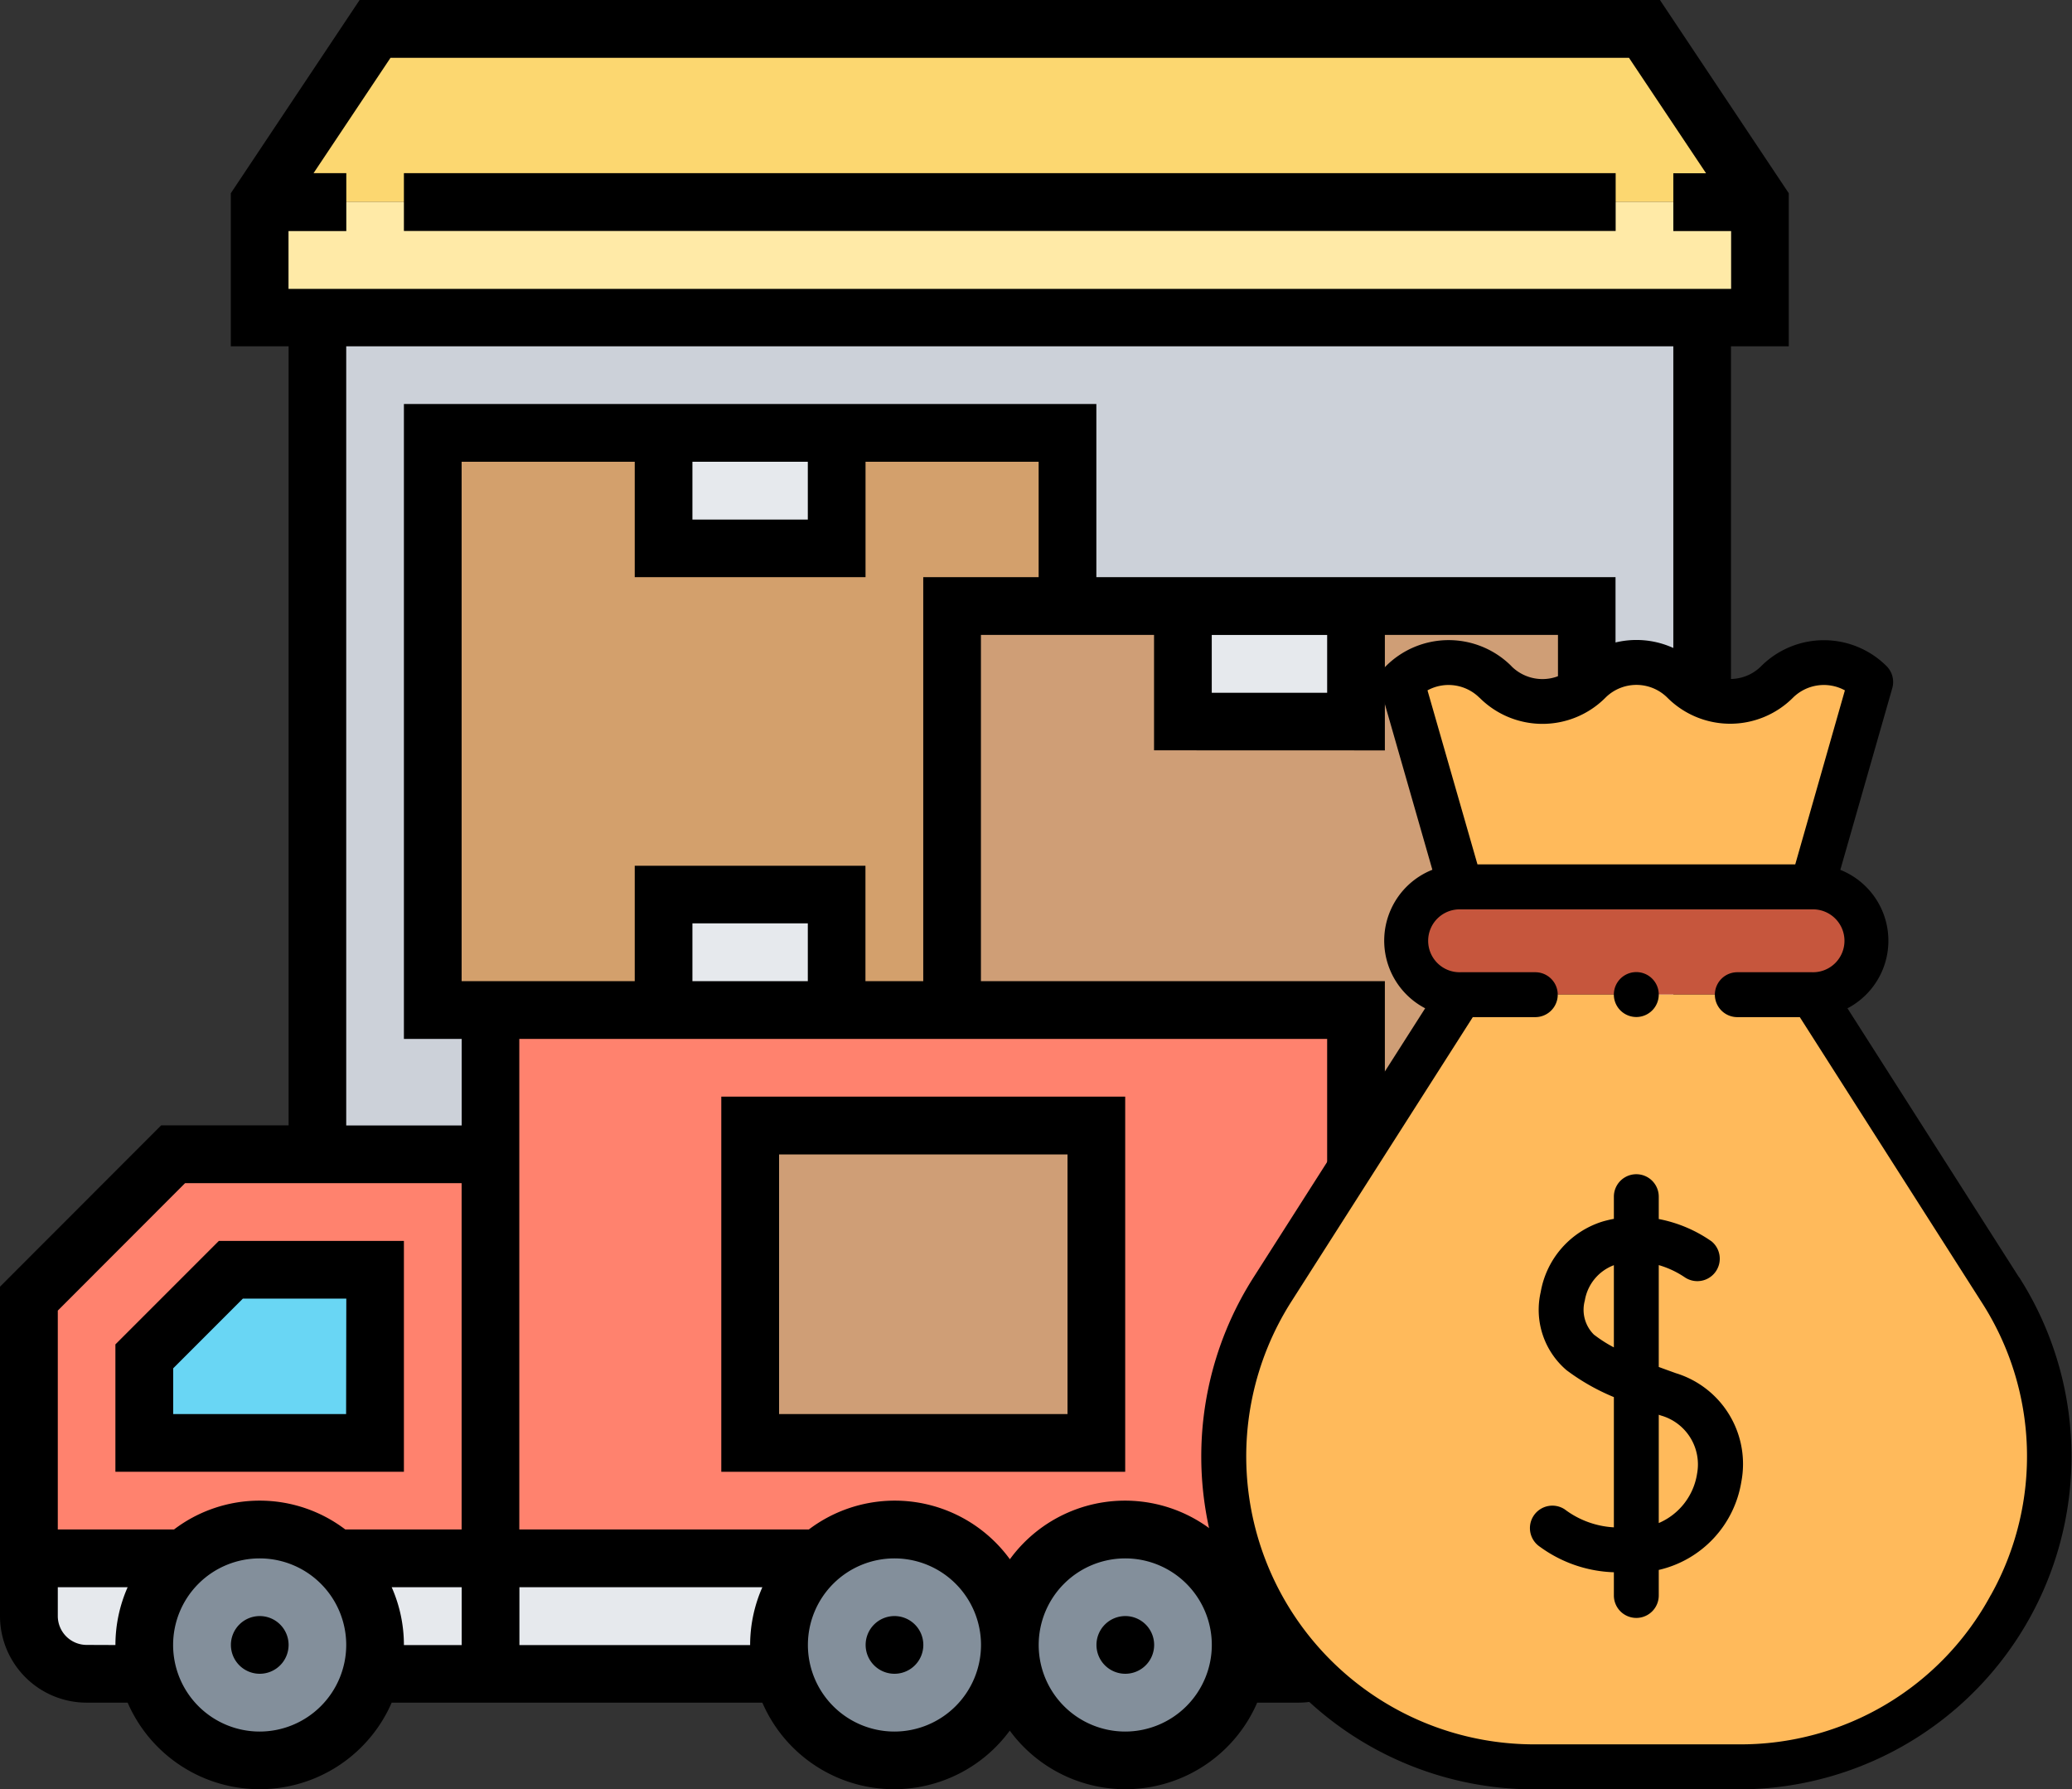 <svg id="Grupo_899797" data-name="Grupo 899797" xmlns="http://www.w3.org/2000/svg" width="75.286" height="64.995" viewBox="0 0 75.286 64.995">
  <rect x="0" y="0" width="75.286" height="64.995" fill="#333333" stroke="none"/>
  <g id="logistica-2">
    <path id="Trazado_151017" data-name="Trazado 151017" d="M122.319,8l4.193,6.29H72L76.193,8Zm0,0" transform="translate(-62.565 -6.952)" fill="#fcd770"/>
    <path id="Trazado_151018" data-name="Trazado 151018" d="M126.512,56v4.193H72V56Zm0,0" transform="translate(-62.565 -48.662)" fill="#ffeaa7"/>
    <path id="Trazado_151019" data-name="Trazado 151019" d="M138.318,88v29.352h-4.193V98.483H115.256v-6.29H92.193v20.966h2.1V118.4H88V88Zm0,0" transform="translate(-76.469 -76.469)" fill="#ccd1d9"/>
    <path id="Trazado_151020" data-name="Trazado 151020" d="M167.449,296.773v3.145H161.83a4.189,4.189,0,0,0-6.961,3.145,4.189,4.189,0,0,0-6.961-3.145H136V280h31.449Zm0,0" transform="translate(-118.179 -243.309)" fill="#ff826e"/>
    <path id="Trazado_151021" data-name="Trazado 151021" d="M16.386,333.628a4.193,4.193,0,0,0-2.768,1.048H8v-9.435L13.242,320H24.773v14.676H19.154A4.173,4.173,0,0,0,16.386,333.628Zm0,0" transform="translate(-6.952 -278.068)" fill="#ff826e"/>
    <path id="Trazado_151022" data-name="Trazado 151022" d="M143.063,120v6.29h-4.193v14.676h-4.193v-4.193h-6.29v4.193H120V120h8.386v4.193h6.29V120Zm0,0" transform="translate(-104.275 -104.275)" fill="#d3a06c"/>
    <path id="Trazado_151023" data-name="Trazado 151023" d="M184,248h6.29v4.193H184Zm0,0" transform="translate(-159.889 -215.503)" fill="#e6e9ed"/>
    <path id="Trazado_151024" data-name="Trazado 151024" d="M184,120h6.29v4.193H184Zm0,0" transform="translate(-159.889 -104.275)" fill="#e6e9ed"/>
    <path id="Trazado_151025" data-name="Trazado 151025" d="M287.063,168v18.869h-6.29a2.1,2.1,0,0,0-2.1,2.1v-6.29H264V168h8.386v4.193h6.29V168Zm0,0" transform="translate(-229.406 -145.986)" fill="#cf9e76"/>
    <path id="Trazado_151026" data-name="Trazado 151026" d="M328,168h6.29v4.193H328Zm0,0" transform="translate(-285.02 -145.986)" fill="#e6e9ed"/>
    <path id="Trazado_151027" data-name="Trazado 151027" d="M388.58,312a2.1,2.1,0,0,1,2.1,2.1V324.58a2.1,2.1,0,0,1-2.1,2.1h-2.1v-4.193h-6.29v4.193h-2.1a2.1,2.1,0,0,1-2.1-2.1V314.1a2.1,2.1,0,0,1,2.1-2.1h2.1v4.193h6.29V312Zm0,0" transform="translate(-326.73 -271.116)" fill="#cf9e76"/>
    <g id="Grupo_86193" data-name="Grupo 86193" transform="translate(1.048 40.884)">
      <path id="Trazado_151028" data-name="Trazado 151028" d="M414.29,312v4.193H408V312Zm0,0" transform="translate(-355.585 -312)" fill="#e6e9ed"/>
      <path id="Trazado_151029" data-name="Trazado 151029" d="M408,392h6.29v4.193H408Zm0,0" transform="translate(-355.585 -381.517)" fill="#e6e9ed"/>
      <path id="Trazado_151030" data-name="Trazado 151030" d="M338.74,434.1a2.1,2.1,0,0,1-2.1,2.1h-2.1l-.126-.031a4.032,4.032,0,0,0,.126-1.017A4.175,4.175,0,0,0,333.121,432h5.619Zm0,0" transform="translate(-290.518 -416.275)" fill="#e6e9ed"/>
      <path id="Trazado_151031" data-name="Trazado 151031" d="M110.648,432H93.121a4.175,4.175,0,0,1,1.426,3.145,4.092,4.092,0,0,1-.126,1.017l.126.031h14.676l.126-.031a4.033,4.033,0,0,1-.126-1.017A4.175,4.175,0,0,1,110.648,432Zm0,0" transform="translate(-81.967 -416.275)" fill="#e6e9ed"/>
      <path id="Trazado_151032" data-name="Trazado 151032" d="M10.1,436.193A2.1,2.1,0,0,1,8,434.1V432h5.619a4.175,4.175,0,0,0-1.426,3.145,4.033,4.033,0,0,0,.126,1.017l-.126.031Zm0,0" transform="translate(-8 -416.275)" fill="#e6e9ed"/>
    </g>
    <path id="Trazado_151033" data-name="Trazado 151033" d="M40.126,429.21A4.033,4.033,0,0,1,40,428.193a4.193,4.193,0,0,1,8.386,0,4.092,4.092,0,0,1-.126,1.017,4.192,4.192,0,0,1-8.135,0Zm0,0" transform="translate(-34.758 -368.44)" fill="#838f9b"/>
    <path id="Trazado_151034" data-name="Trazado 151034" d="M220.193,424a4.193,4.193,0,1,1-4.067,5.21,4.033,4.033,0,0,1-.126-1.017A4.2,4.2,0,0,1,220.193,424Zm0,0" transform="translate(-187.696 -368.44)" fill="#838f9b"/>
    <path id="Trazado_151035" data-name="Trazado 151035" d="M286.961,425.048a4.175,4.175,0,0,1,1.426,3.145,4.034,4.034,0,0,1-.126,1.017,4.2,4.2,0,1,1-1.3-4.162Zm0,0" transform="translate(-243.309 -368.44)" fill="#838f9b"/>
    <path id="Trazado_151036" data-name="Trazado 151036" d="M208,312h12.58v11.531H208Zm0,0" transform="translate(-180.744 -271.116)" fill="#cf9e76"/>
    <path id="Trazado_151037" data-name="Trazado 151037" d="M48.386,352v6.29H40v-3.145L43.145,352Zm0,0" transform="translate(-34.758 -305.875)" fill="#69d6f4"/>
    <path id="Trazado_151038" data-name="Trazado 151038" d="M66.1,449.048A1.048,1.048,0,1,1,65.048,448,1.048,1.048,0,0,1,66.1,449.048Zm0,0" transform="translate(-55.614 -389.295)"/>
    <path id="Trazado_151039" data-name="Trazado 151039" d="M306.1,449.048A1.048,1.048,0,1,1,305.048,448,1.048,1.048,0,0,1,306.1,449.048Zm0,0" transform="translate(-264.164 -389.295)"/>
    <path id="Trazado_151040" data-name="Trazado 151040" d="M242.1,449.048A1.048,1.048,0,1,1,241.048,448,1.048,1.048,0,0,1,242.1,449.048Zm0,0" transform="translate(-208.551 -389.295)"/>
    <path id="Trazado_151041" data-name="Trazado 151041" d="M42.483,344H35.759L32,347.759v4.627H42.483Zm-2.1,6.29H34.1v-1.662l2.531-2.531h3.759Zm0,0" transform="translate(-27.807 -298.923)"/>
    <path id="Trazado_151042" data-name="Trazado 151042" d="M64.995,12.58V7.02L60.314,0H13.067L8.386,7.02V12.58h2.1v28.3H5.856L0,46.74V58.7A3.149,3.149,0,0,0,3.145,61.85H4.638a5.231,5.231,0,0,0,9.594,0H27.7a5.215,5.215,0,0,0,8.99,1.016,5.215,5.215,0,0,0,8.99-1.016h1.493A3.149,3.149,0,0,0,50.319,58.7v-2.29a3.1,3.1,0,0,0,1.048.193H61.85a3.149,3.149,0,0,0,3.145-3.145V42.98a3.141,3.141,0,0,0-2.1-2.952V12.58ZM14.189,2.1h45l2.8,4.193H60.8v2.1h2.1v2.1H10.483v-2.1h2.1V6.29H11.393ZM6.724,42.98H16.773V55.56H12.547a5.145,5.145,0,0,0-6.225,0H2.1V47.608ZM25.159,16.773h4.193v2.1H25.159Zm6.29,4.193V16.773h6.29v4.193H33.546V35.642h-2.1V31.449H23.063v4.193h-6.29V16.773h6.29v4.193Zm12.58,2.1h4.193v2.1H44.029Zm6.29,4.193V23.063h6.29V39.836H51.367a3.1,3.1,0,0,0-1.048.193V35.642H35.642V23.063h6.29v4.193Zm4.193,14.676H58.7v2.1H54.512ZM44,55.56a5.175,5.175,0,0,0-7.306,1.081,5.175,5.175,0,0,0-7.306-1.081H18.869V37.739H48.222V55.56ZM29.352,35.642H25.159v-2.1h4.193ZM3.145,59.753A1.05,1.05,0,0,1,2.1,58.7V57.657H4.638a5.188,5.188,0,0,0-.444,2.1ZM9.435,62.9a3.145,3.145,0,1,1,3.145-3.145A3.149,3.149,0,0,1,9.435,62.9Zm4.8-5.242h2.541v2.1h-2.1A5.188,5.188,0,0,0,14.232,57.657Zm4.638,2.1v-2.1H27.7a5.188,5.188,0,0,0-.444,2.1ZM32.5,62.9a3.145,3.145,0,1,1,3.145-3.145A3.149,3.149,0,0,1,32.5,62.9Zm8.386,0a3.145,3.145,0,1,1,3.145-3.145A3.149,3.149,0,0,1,40.884,62.9Zm6.29-3.145H46.125a5.188,5.188,0,0,0-.444-2.1h2.541V58.7A1.05,1.05,0,0,1,47.174,59.753ZM58.7,54.512H54.512v-2.1H58.7ZM62.9,53.463a1.05,1.05,0,0,1-1.048,1.048H60.8V50.319H52.415v4.193H51.367a1.05,1.05,0,0,1-1.048-1.048V42.98a1.05,1.05,0,0,1,1.048-1.048h1.048v4.193H60.8V41.932H61.85A1.05,1.05,0,0,1,62.9,42.98ZM60.8,39.836H58.7V20.966H39.836v-6.29H14.676V37.739h2.1v3.145H12.58V12.58H60.8Zm0,0"/>
    <path id="Trazado_151043" data-name="Trazado 151043" d="M200,304v13.628h14.676V304Zm12.58,11.531H202.1V306.1H212.58Zm0,0" transform="translate(-173.792 -264.164)"/>
    <path id="Trazado_151044" data-name="Trazado 151044" d="M112,48h44.029v2.1H112Zm0,0" transform="translate(-97.324 -41.71)"/>
  </g>
  <g id="XMLID_1487_" transform="translate(43.625 23.247)">
    <path id="XMLID_1492_" d="M168.384,113.883H155.608a1.957,1.957,0,1,1,0-3.914h12.775a1.957,1.957,0,1,1,0,3.914Z" transform="translate(-146.166 -101.001)" fill="#c6563d"/>
    <path id="XMLID_1491_" d="M90.668,186.021H83.245a11.278,11.278,0,0,1-9.508-17.343l6.831-10.709H93.344l6.831,10.709A11.278,11.278,0,0,1,90.668,186.021Z" transform="translate(-71.126 -145.087)" fill="#ffba5b"/>
    <path id="XMLID_1489_" d="M151.509,10.68a2.406,2.406,0,0,1,3.4,0l.006.006a2.406,2.406,0,0,0,3.4.006l.024-.024a2.406,2.406,0,0,1,3.4.006l.006.006a2.406,2.406,0,0,0,3.4,0,2.406,2.406,0,0,1,3.4,0l-2.129,7.444H153.643Z" transform="translate(-144.198 -9.156)" fill="#ffba5b"/>
    <g id="XMLID_1153_" transform="translate(0 0)">
      <path id="XMLID_1329_" d="M91.594,23.152,85.36,13.38A2.771,2.771,0,0,0,85.1,8.35l1.888-6.6a.816.816,0,0,0-.207-.8,3.225,3.225,0,0,0-4.556,0,1.58,1.58,0,0,1-1.125.466A1.582,1.582,0,0,1,79.975.945l0,0A3.228,3.228,0,0,0,75.422.933L75.4.957a1.594,1.594,0,0,1-2.246,0L73.147.947a3.225,3.225,0,0,0-4.556,0,.816.816,0,0,0-.207.8l1.893,6.6a2.771,2.771,0,0,0-.262,5.032L63.78,23.152a12.093,12.093,0,0,0,10.2,18.6H81.4a12.093,12.093,0,0,0,10.2-18.6ZM71.994,2.1,72,2.106a3.228,3.228,0,0,0,4.549.007l.023-.023A1.594,1.594,0,0,1,78.82,2.1l0,0a3.225,3.225,0,0,0,4.556,0,1.594,1.594,0,0,1,1.89-.27L83.462,8.152H71.916L70.1,1.83a1.594,1.594,0,0,1,1.89.27ZM90.572,34.685A10.326,10.326,0,0,1,81.4,40.117H73.976a10.462,10.462,0,0,1-8.82-16.089L71.746,13.7h2.271a.815.815,0,0,0,0-1.631H71.3a1.142,1.142,0,1,1,0-2.283H84.075a1.142,1.142,0,1,1,0,2.283H81.357a.815.815,0,0,0,0,1.631h2.271l6.591,10.332a10.326,10.326,0,0,1,.354,10.656Z" transform="translate(-61.857 0.001)"/>
      <path id="XMLID_1341_" d="M213.887,245.2c-.2-.072-.413-.148-.622-.226v-3.7a3.351,3.351,0,0,1,.938.438.815.815,0,0,0,.981-1.3,4.98,4.98,0,0,0-1.919-.812v-.812a.815.815,0,0,0-1.631,0v.806a4.208,4.208,0,0,0-.42.1,3.266,3.266,0,0,0-2.239,2.561,2.88,2.88,0,0,0,.943,2.839,7.855,7.855,0,0,0,1.716.975V250.8a3.26,3.26,0,0,1-1.788-.655.815.815,0,0,0-.893,1.365,4.813,4.813,0,0,0,2.681.922v.843a.815.815,0,1,0,1.631,0v-.928a3.931,3.931,0,0,0,3-3.2A3.449,3.449,0,0,0,213.887,245.2Zm-2.962-1.385a1.271,1.271,0,0,1-.347-1.253,1.661,1.661,0,0,1,1.056-1.285v2.986A4.879,4.879,0,0,1,210.924,243.81Zm3.728,5.062a2.338,2.338,0,0,1-1.388,1.767v-3.934l.079.028A1.845,1.845,0,0,1,214.653,248.872Z" transform="translate(-196.619 -218.565)"/>
      <path id="XMLID_1343_" d="M246.8,149.6a.816.816,0,1,0-.577-.239A.822.822,0,0,0,246.8,149.6Z" transform="translate(-230.97 -135.903)"/>
    </g>
  </g>
</svg>
